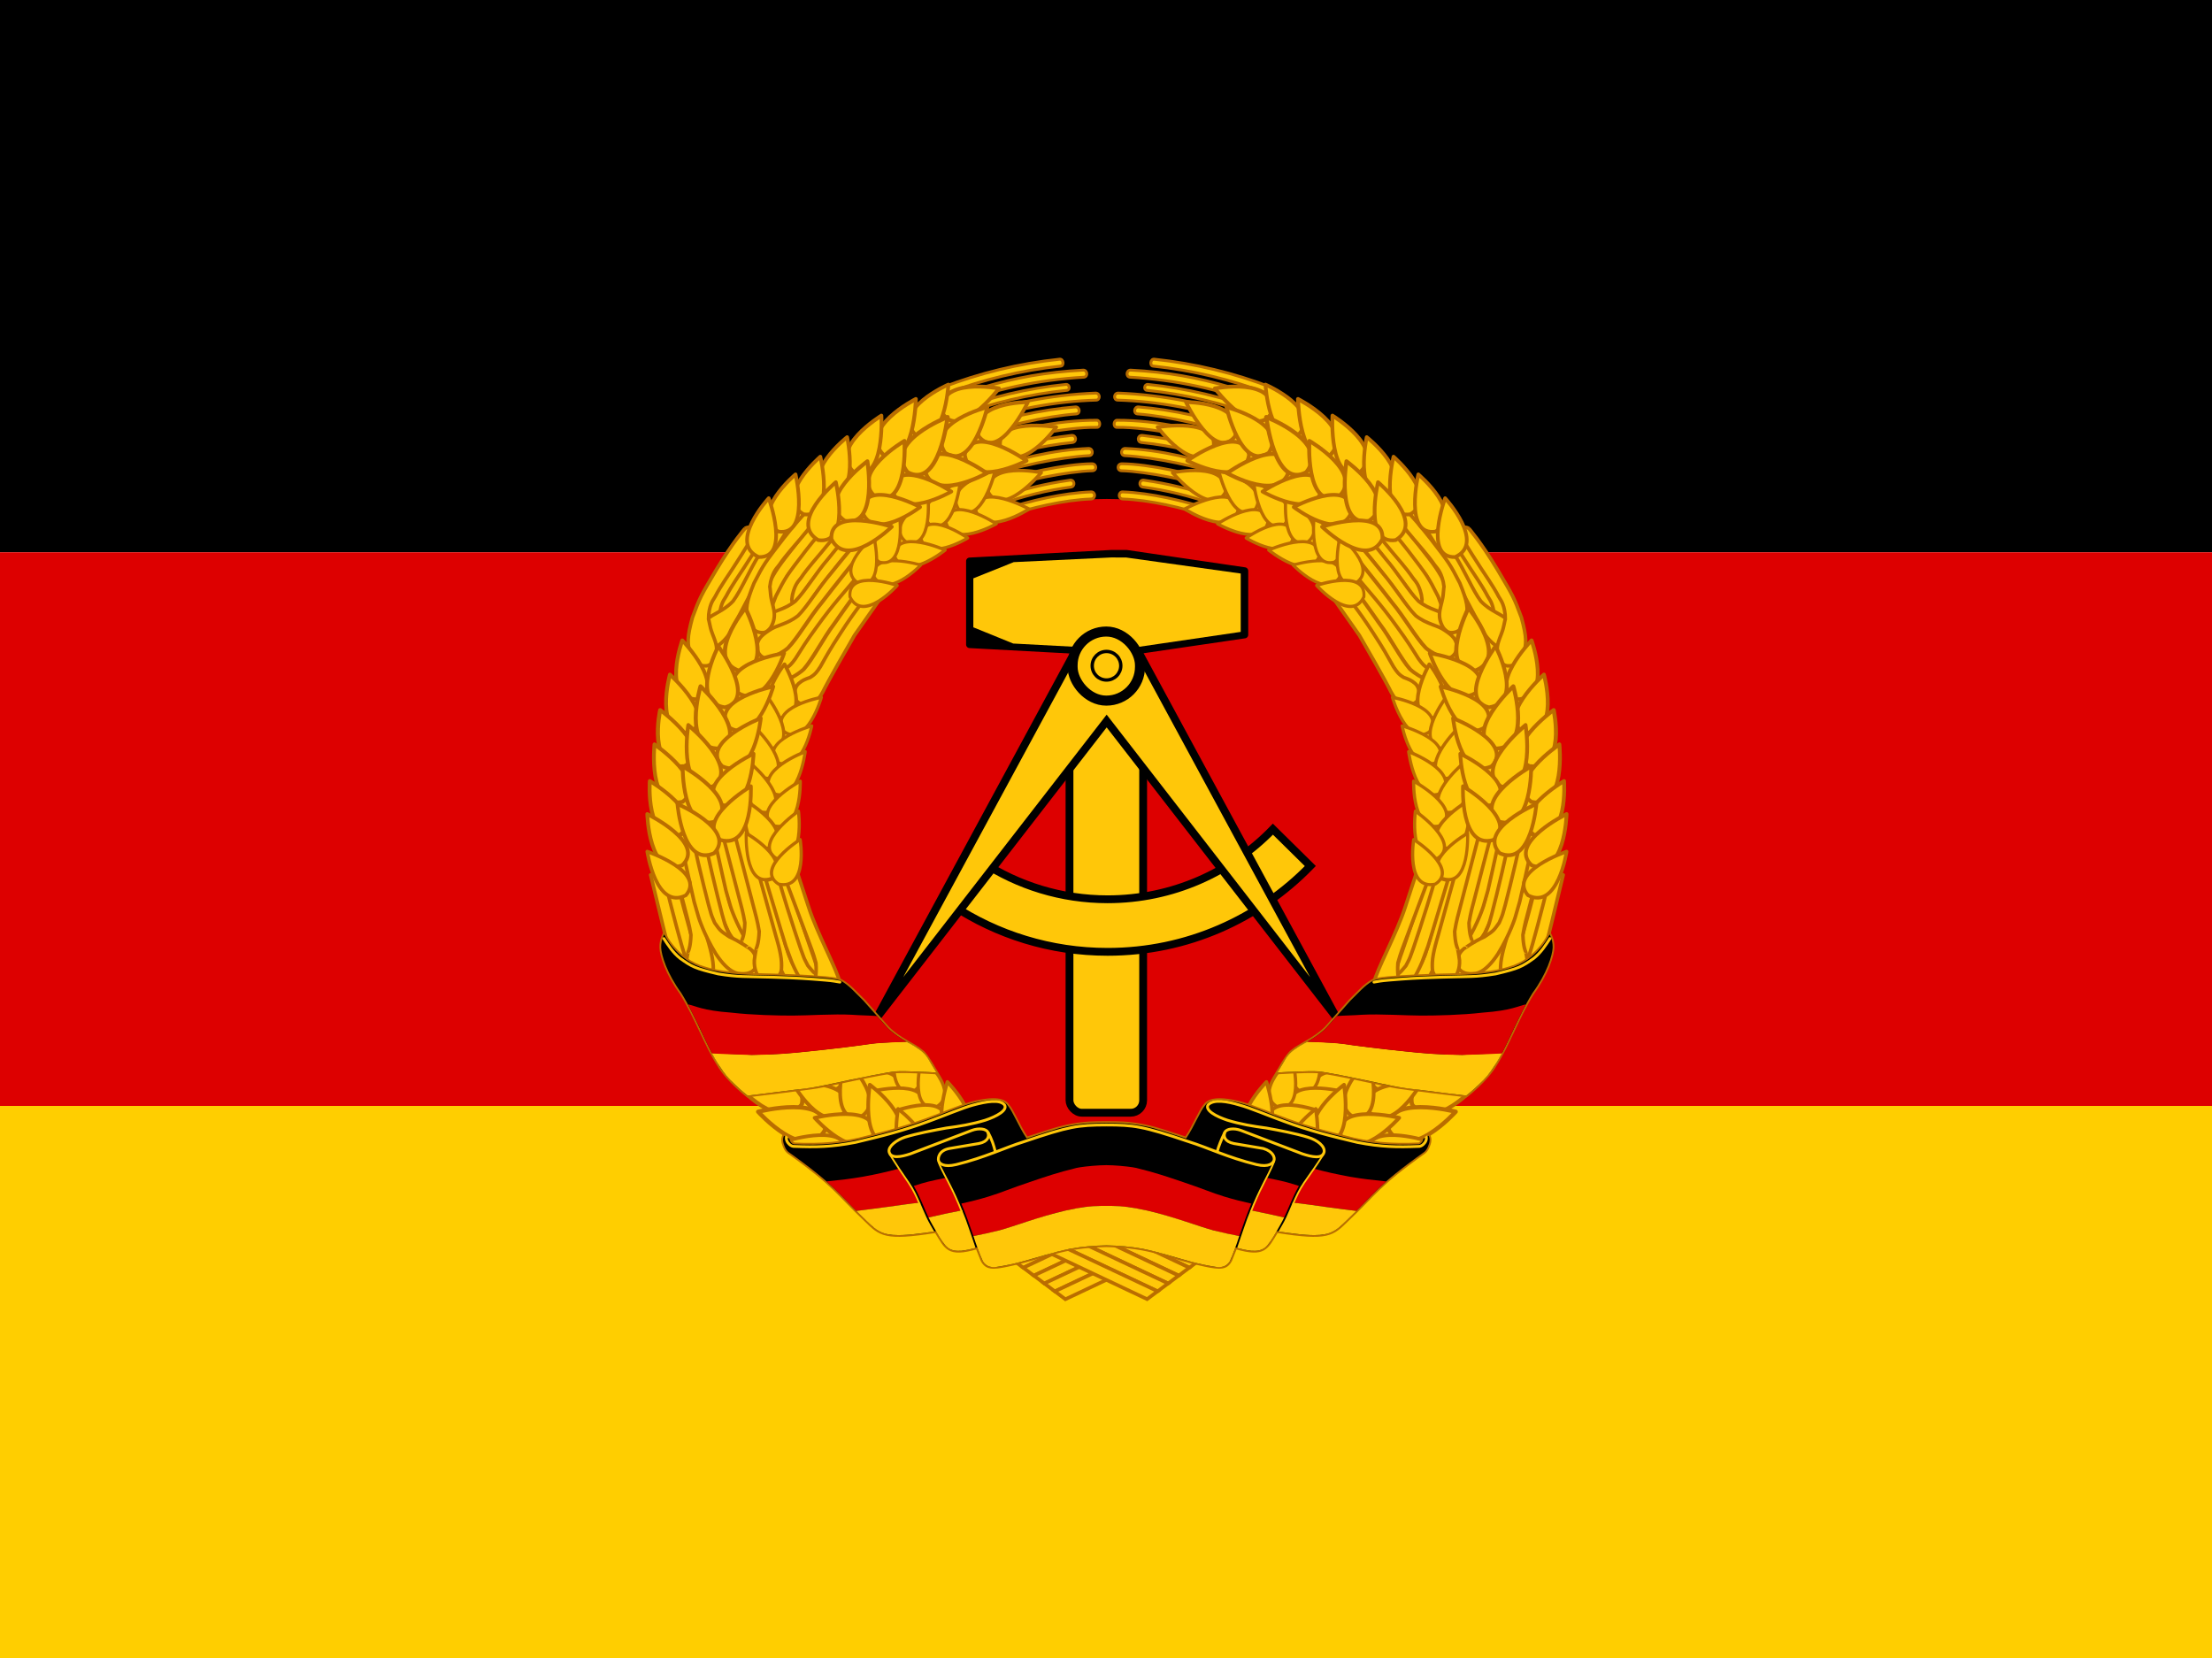 <?xml version="1.0" encoding="UTF-8" standalone="no"?>
<svg
   xmlns:dc="http://purl.org/dc/elements/1.1/"
   xmlns:cc="http://creativecommons.org/ns#"
   xmlns:rdf="http://www.w3.org/1999/02/22-rdf-syntax-ns#"
   xmlns:svg="http://www.w3.org/2000/svg"
   xmlns="http://www.w3.org/2000/svg"
   xmlns:xlink="http://www.w3.org/1999/xlink"
   xmlns:sodipodi="http://sodipodi.sourceforge.net/DTD/sodipodi-0.dtd"
   xmlns:inkscape="http://www.inkscape.org/namespaces/inkscape"
   sodipodi:docname="ddr.svg"
   inkscape:version="1.0 (1.0+r73+1)"
   sodipodi:version="0.32"
   id="svg4463"
   height="599.002"
   width="799.002"
   version="1.0">
  <defs
     id="defs4667">
    <clipPath
       id="clipPath182"
       clipPathUnits="userSpaceOnUse">
      <rect
         y="0.499"
         x="100.499"
         height="599.002"
         width="799.002"
         id="rect184"
         style="opacity:0.687;fill:#000080;stroke:#d4aa00;stroke-width:0.998" />
    </clipPath>
  </defs>
  <sodipodi:namedview
     inkscape:document-rotation="0"
     inkscape:window-maximized="1"
     showgrid="false"
     showborder="true"
     inkscape:current-layer="svg4463"
     inkscape:window-y="25"
     inkscape:window-x="0"
     inkscape:cy="300.34644"
     inkscape:cx="421.32196"
     inkscape:zoom="1.3079481"
     inkscape:guide-bbox="true"
     showguides="true"
     inkscape:showpageshadow="false"
     id="base"
     pagecolor="#ffffff"
     bordercolor="#666666"
     borderopacity="1.0"
     inkscape:pageopacity="0.0"
     inkscape:pageshadow="2"
     inkscape:window-width="1920"
     inkscape:window-height="1031" />
  <g
     transform="translate(-100.499,-0.499)"
     clip-path="url(#clipPath182)"
     id="g6781">
    <rect
       id="rect603"
       style="fill:#000000"
       y="0"
       x="0"
       height="200"
       width="1000" />
    <rect
       id="rect604"
       style="fill:#dd0000"
       y="200"
       x="0"
       height="200"
       width="1000" />
    <rect
       id="rect605"
       style="fill:#ffce00"
       y="400"
       x="0"
       height="200"
       width="1000" />
    <g
       transform="matrix(0.205,0,0,0.205,333.5,254.741)"
       id="g13783">
      <ellipse
         ry="570.515"
         rx="520.001"
         cy="228.285"
         cx="831.01"
         style="opacity:1;fill:#dd0000;fill-opacity:1;stroke:#000000;stroke-width:5;stroke-linecap:round;stroke-linejoin:miter;stroke-miterlimit:4;stroke-dasharray:none;stroke-opacity:0"
         id="path11866"
         transform="matrix(1.091,0,0,1.005,-93.109,-17.033)" />
      <g
         id="g2219"
         transform="translate(-896.575,-1479.218)">
        <use
           height="1052.362"
           width="744.094"
           transform="matrix(-1,0,0,1,3344.188,-55.4)"
           id="use3755"
           xlink:href="#path1459"
           y="0"
           x="0" />
        <use
           height="1052.362"
           width="744.094"
           transform="matrix(-1,0,0,1,3362.762,-41.478)"
           id="use3753"
           xlink:href="#path1459"
           y="0"
           x="0" />
        <use
           height="1052.362"
           width="744.094"
           transform="matrix(-1,0,0,1,3381.317,-27.626)"
           id="use3751"
           xlink:href="#path1459"
           y="0"
           x="0" />
        <use
           height="1052.362"
           width="744.094"
           transform="matrix(-1,0,0,1,3399.832,-13.725)"
           id="use3749"
           xlink:href="#path1459"
           y="0"
           x="0" />
        <use
           height="1052.362"
           width="744.094"
           transform="matrix(-1,0,0,1,3418.376,0.166)"
           id="use3747"
           xlink:href="#path1459"
           y="0"
           x="0" />
        <use
           height="1052.362"
           width="744.094"
           transform="translate(74.619,-55.507)"
           id="use2229"
           xlink:href="#path1459"
           y="0"
           x="0" />
        <use
           height="1052.362"
           width="744.094"
           transform="translate(55.839,-41.547)"
           id="use2227"
           xlink:href="#path1459"
           y="0"
           x="0" />
        <use
           height="1052.362"
           width="744.094"
           transform="translate(37.06,-27.587)"
           id="use2225"
           xlink:href="#path1459"
           y="0"
           x="0" />
        <use
           height="1052.362"
           width="744.094"
           transform="translate(18.475,-13.765)"
           id="use2222"
           xlink:href="#path1459"
           y="0"
           x="0" />
        <path
           sodipodi:nodetypes="ccccc"
           id="path1459"
           d="m 1605.675,2445.314 175.518,82.975 18.545,-13.92 -164.755,-77.689 z"
           style="opacity:1;fill:#ffc709;fill-opacity:1;fill-rule:evenodd;stroke:#ba6d00;stroke-width:6.25;stroke-linecap:butt;stroke-linejoin:miter;stroke-miterlimit:4;stroke-dasharray:none;stroke-opacity:1" />
      </g>
      <g
         id="g1991"
         transform="translate(-896.575,-1479.218)">
        <path
           id="rect2939"
           d="m 1718.029,1214.375 -249.531,13.406 v 66.594 13.812 66.594 l 249.531,13.406 h 27.031 l 208.062,-30.562 v -49.438 -13.812 -49.438 l -208.062,-30.562 z"
           style="fill:#000000;fill-opacity:1;stroke:#000000;stroke-width:12.5;stroke-linecap:butt;stroke-linejoin:round;stroke-miterlimit:5;stroke-dashoffset:0;stroke-opacity:1" />
        <rect
           rx="21.866"
           style="fill:#ffc709;fill-opacity:1;stroke:#000000;stroke-width:13.75;stroke-linecap:butt;stroke-linejoin:round;stroke-miterlimit:4;stroke-dashoffset:0;stroke-opacity:1"
           id="rect15740"
           width="129.763"
           height="734.849"
           x="1644.46"
           y="1464.953"
           ry="21.866" />
        <path
           id="path2826"
           d="m 2002.873,1700.094 c -73.748,76.148 -176.982,123.562 -291.281,123.562 -81.712,0 -157.749,-24.284 -221.437,-65.906 l -51.906,76.719 c 78.503,51.663 172.402,81.812 273.343,81.812 140.092,0 266.668,-58.007 357.218,-151.187 z"
           style="fill:#ffc709;fill-opacity:1;stroke:#000000;stroke-width:13.75;stroke-linecap:butt;stroke-linejoin:miter;stroke-miterlimit:4;stroke-dashoffset:0;stroke-opacity:1" />
        <path
           id="path1305"
           d="m 1662.748,1371.5 -357.406,660.156 404.593,-522.125 404.624,522.125 -357.374,-660.156 -47.219,66.312 z"
           style="fill:#ffc709;fill-opacity:1;fill-rule:evenodd;stroke:#000000;stroke-width:13.75;stroke-linecap:butt;stroke-linejoin:miter;stroke-miterlimit:4;stroke-opacity:1" />
        <path
           id="path2072"
           d="m 1717.596,1221.353 -171.404,8.214 -71.18,28.572 v 86.284 l 70.25,28.572 172.334,9.145 h 26.279 l 202.27,-29.668 v -44.337 -12.777 -45.732 l -202.27,-28.272 z"
           style="fill:#ffc709;fill-opacity:1;stroke:#00ca00;stroke-width:0;stroke-linecap:butt;stroke-linejoin:round;stroke-miterlimit:5;stroke-dashoffset:0;stroke-opacity:1"
           sodipodi:nodetypes="ccccccccccccc" />
        <rect
           rx="59.397"
           style="fill:#ffc709;fill-opacity:1;stroke:#000000;stroke-width:17.717;stroke-linecap:butt;stroke-linejoin:round;stroke-miterlimit:5;stroke-dashoffset:0;stroke-opacity:1"
           id="rect8156"
           width="118.793"
           height="121.744"
           x="1649.899"
           y="1351.864"
           ry="59.397" />
        <circle
           r="26.518"
           cy="1412.916"
           cx="1708.328"
           style="fill:#ffc709;fill-opacity:1;stroke:#000000;stroke-width:6.25;stroke-linecap:butt;stroke-linejoin:round;stroke-miterlimit:4;stroke-dashoffset:0;stroke-opacity:1"
           id="path13464"
           transform="matrix(0.949,0,0,0.949,88.46,71.264)" />
      </g>
      <g
         id="g10675"
         transform="translate(-896.575,-1479.218)">
        <path
           id="path2946"
           d="m 1247.353,2299.715 -224.596,-251.161 -88.148,-315.159 31.395,-291.009 143.693,-278.934 222.181,-171.466 132.826,-49.508 37.433,54.338 65.205,19.32 -37.433,31.395 -4.83,80.903 -227.011,148.523 -137.655,229.426 -13.283,258.406 68.828,224.596 263.236,251.161 z"
           style="fill:#ffc709;fill-opacity:1;fill-rule:evenodd;stroke:none;stroke-width:1px;stroke-linecap:butt;stroke-linejoin:miter;stroke-opacity:1" />
        <g
           id="g27242">
          <use
             height="1052.362"
             width="744.094"
             transform="rotate(-1.89,3472.059,2550.253)"
             id="use8212"
             xlink:href="#path3660"
             y="0"
             x="0" />
          <use
             height="1052.362"
             width="744.094"
             transform="rotate(-2.066,2237.845,4254.955)"
             id="use8978"
             xlink:href="#path8216"
             y="0"
             x="0" />
          <use
             height="1052.362"
             width="744.094"
             transform="translate(-120.225,6.374)"
             id="use8976"
             xlink:href="#path8216"
             y="0"
             x="0" />
          <use
             height="1052.362"
             width="744.094"
             transform="matrix(1,-0.02,0.02,1,-84.543,89.982)"
             id="use6694"
             xlink:href="#path3660"
             y="0"
             x="0" />
          <use
             height="1052.362"
             width="744.094"
             transform="matrix(0.886,1.766287e-4,-1.968885e-4,0.988,147.291,-0.549)"
             id="use8990"
             xlink:href="#path3660"
             y="0"
             x="0" />
          <use
             height="1052.362"
             width="744.094"
             transform="translate(56.086,-19.554)"
             id="use8994"
             xlink:href="#path3660"
             y="0"
             x="0" />
          <use
             height="1052.362"
             width="744.094"
             transform="translate(-25.226,-14.844)"
             id="use8992"
             xlink:href="#path8216"
             y="0"
             x="0" />
          <use
             height="1052.362"
             width="744.094"
             transform="rotate(-3.49,1623.299,861.923)"
             id="use8980"
             xlink:href="#path8216"
             y="0"
             x="0" />
          <use
             height="1052.362"
             width="744.094"
             transform="matrix(1,-0.03,0.03,1,80.701,100.789)"
             id="use8982"
             xlink:href="#path3660"
             y="0"
             x="0" />
          <use
             height="1052.362"
             width="744.094"
             transform="translate(23.908,16.696)"
             id="use8998"
             xlink:href="#path3660"
             y="0"
             x="0" />
          <path
             sodipodi:nodetypes="ccccccccccccc"
             id="path3660"
             d="m 991.042,1855.707 c 0,0 8.816,28.994 30.208,63.998 23.738,36.412 41.25,34.846 41.25,34.846 0,0 26.614,4.846 30.368,-15.942 1.408,-20.789 -12.669,-28.277 -12.669,-28.746 0,0.469 -15.356,-11.274 -35.194,-20.158 -17.023,-11.23 -15.931,-11.005 -25.785,-24.613 -6.1,-15.485 -4.219,-4.702 -19.219,-65.23 -15,-60.528 -21.254,-94.227 -21.723,-94.227 l -21.49,4.219 19.463,88.136 6.815,30.032 z"
             style="fill:#ffc709;fill-opacity:1;fill-rule:evenodd;stroke:#ba6d00;stroke-width:6.25;stroke-linecap:butt;stroke-linejoin:round;stroke-miterlimit:4;stroke-opacity:1" />
          <path
             sodipodi:nodetypes="cccccccccccc"
             id="path8216"
             d="m 1049.228,1688.656 40.824,156.987 c 0,0 4.887,17.056 7.605,34.465 -0.567,20.693 -4.535,28.816 -4.535,28.816 -0.469,0 -2.601,10.942 -4.009,22.192 -0.939,15.473 5.575,26.246 5.575,25.777 0,0.469 4.996,8.281 20.158,9.688 17.508,-0.469 20.154,-12.969 20.154,-12.969 0,0 2.703,-1.25 1.977,-18.75 -0.727,-17.5 -9.477,-45 -9.477,-45 l -58.75,-211.999 z"
             style="fill:#ffc709;fill-opacity:1;fill-rule:evenodd;stroke:#ba6d00;stroke-width:6.25;stroke-linecap:butt;stroke-linejoin:round;stroke-miterlimit:4;stroke-opacity:1" />
          <use
             height="1052.362"
             width="744.094"
             transform="rotate(-4.254,2118.741,-308.624)"
             id="use8988"
             xlink:href="#path3660"
             y="0"
             x="0" />
          <path
             sodipodi:nodetypes="cccccccccccc"
             id="use8984"
             d="m 1130.624,1752.822 56.093,149.925 c 0,0 6.544,16.225 10.965,33.105 1.479,20.6 -1.665,29.215 -1.665,29.215 -0.467,0.066 -1.507,11.218 -1.796,22.572 0.594,15.476 8.134,25.242 8.088,24.776 0.046,0.465 5.785,7.508 21.001,6.768 17.363,-2.932 18.76,-15.7 18.76,-15.7 0,0 2.565,-16.636 -2.232,-32.949 -3.858,-20.536 -40.613,-87.867 -55.159,-133.384 l -32.425,-99.188 z"
             style="fill:#ffc709;fill-opacity:1;fill-rule:evenodd;stroke:#ba6d00;stroke-width:6.25;stroke-linecap:butt;stroke-linejoin:round;stroke-miterlimit:4;stroke-opacity:1" />
        </g>
        <g
           id="g27290">
          <use
             x="0"
             y="0"
             xlink:href="#path1399"
             id="use5966"
             transform="translate(35.036,6.846)"
             width="744.094"
             height="1052.362" />
          <use
             x="0"
             y="0"
             xlink:href="#path1399"
             id="use5964"
             transform="translate(19.367,-0.654)"
             width="744.094"
             height="1052.362" />
          <use
             x="0"
             y="0"
             xlink:href="#path1399"
             id="use5968"
             transform="rotate(7.458,1442.696,2300.196)"
             width="744.094"
             height="1052.362" />
          <use
             x="0"
             y="0"
             xlink:href="#path5202"
             id="use5962"
             transform="rotate(-8.402,933.961,2090.926)"
             width="744.094"
             height="1052.362" />
          <path
             style="fill:#ffc709;fill-opacity:1;fill-rule:evenodd;stroke:#ba6d00;stroke-width:6.25;stroke-linecap:butt;stroke-linejoin:miter;stroke-miterlimit:4;stroke-opacity:1"
             d="m 1072.69,1170.142 c 0,0 -21.079,23.844 -50.19,72.22 -28.173,47.437 -29.369,49.377 -42.5,85 -9.377,34.684 -9.465,46.408 -2.965,65.781 8.376,15.619 16.577,18.907 24.215,19.219 7.643,0.312 11.566,-1.782 17.184,-10.414 11.25,-25.525 -2.931,-38.336 -7.184,-59.586 -4.254,-21.25 -2.492,-4.917 -2.5,-20.654 2.338,-20.899 8.904,-26.372 11.719,-32.003 4.223,-7.977 7.197,-13.982 30.781,-49.176 24.523,-37.539 36.25,-58.167 36.25,-58.167 0,0 2.586,-8.389 -3.079,-12.5 -5.433,-3.943 -11.731,0.28 -11.731,0.28 z"
             id="path1399"
             sodipodi:nodetypes="cccczcccccczc" />
          <use
             x="0"
             y="0"
             xlink:href="#path5202"
             id="use5972"
             transform="translate(-22.622,-33.453)"
             width="744.094"
             height="1052.362" />
          <use
             x="0"
             y="0"
             xlink:href="#path1399"
             id="use2920"
             transform="rotate(6.718,1377.739,2562.182)"
             width="744.094"
             height="1052.362" />
          <use
             x="0"
             y="0"
             xlink:href="#path5202"
             id="use5970"
             transform="translate(-5.051,-25.441)"
             width="744.094"
             height="1052.362" />
          <use
             x="0"
             y="0"
             xlink:href="#path1399"
             id="use2918"
             transform="rotate(6.949,1534.894,2190.836)"
             width="744.094"
             height="1052.362" />
          <path
             style="fill:#ffc709;fill-opacity:1;fill-rule:evenodd;stroke:#ba6d00;stroke-width:6.25;stroke-linecap:butt;stroke-linejoin:miter;stroke-miterlimit:4;stroke-opacity:1"
             d="m 1286.664,1173.427 c 0,0 -46.059,55.185 -62.915,76.435 -20.141,23.127 -40.427,57.023 -57.5,74.061 -19.888,15.631 -37.496,16.092 -51.25,25.939 -15.631,10.316 -19.061,15.934 -21.25,26.25 -1.719,14.069 10.527,26.25 25,23.75 14.004,0.316 32.5,-19.499 32.5,-19.499 0,0 25.15,-34.354 42.5,-58.001 38.466,-56.494 110.746,-137.5 110.746,-137.5 z"
             id="path5202"
             sodipodi:nodetypes="cccccccccc" />
          <use
             x="0"
             y="0"
             xlink:href="#path5202"
             id="use5976"
             transform="matrix(1.106,-0.044,0.053,1.048,-211.825,44.918)"
             width="744.094"
             height="1052.362" />
          <use
             x="0"
             y="0"
             xlink:href="#path2922"
             id="use4442"
             transform="rotate(2.963,1455.412,554.904)"
             width="744.094"
             height="1052.362" />
          <use
             x="0"
             y="0"
             xlink:href="#path5202"
             id="use5980"
             transform="matrix(1.125,-0.125,0.143,0.992,-325.248,250.87)"
             width="744.094"
             height="1052.362" />
          <path
             style="opacity:1;fill:#ffc709;fill-opacity:1;fill-rule:evenodd;stroke:#ba6d00;stroke-width:6.25;stroke-linecap:butt;stroke-linejoin:miter;stroke-miterlimit:4;stroke-opacity:1"
             d="m 1324.204,1275.253 c 0,0 -6.229,8.363 -58.655,83.359 -47.265,81.566 -54.299,96.83 -54.299,96.83 0,0 -7.486,15.67 -15.618,20.67 -8.132,5 -22.424,5.239 -26.882,2.188 -4.251,-2.909 -6.561,-3.277 -8.75,-18.439 1.096,-9.062 3.527,-12.779 7.088,-16.34 7.298,-6.149 11.134,-7.314 20.309,-10.76 8.973,-5.259 12.281,-10.049 18.115,-18.916 11.406,-20.209 16.454,-30.062 35.838,-59.656 25.087,-39.079 45.157,-63.142 68.334,-93.953 z"
             id="path2922"
             sodipodi:nodetypes="cccczccccccc" />
        </g>
        <g
           id="g27306">
          <path
             id="path2939"
             d="m 1627.156,871.969 c -72.039,7.589 -141.315,24.504 -206.531,49.656 l 5.562,11.156 c 65.151,-24.995 133.588,-41.325 202.969,-48.688 6.042,-0.687 4.704,-12.779 -2,-12.125 z"
             style="opacity:1;fill:#ffc709;fill-opacity:1;stroke:#ba6d00;stroke-width:5.138;stroke-linecap:round;stroke-linejoin:round;stroke-miterlimit:4;stroke-dashoffset:0;stroke-opacity:1"
             sodipodi:nodetypes="ccccc" />
          <path
             id="path4497"
             d="m 1668.812,891.219 c -66.162,3.428 -119.491,13.526 -174.594,29.625 -21.416,6.145 -42.544,13.261 -63.344,21.25 l 5.656,11.312 c 74.64,-28.389 153.643,-45.218 233.375,-49.75 7.35,-0.792 6.315,-12.317 -1.094,-12.438 z"
             style="opacity:1;fill:#ffc709;fill-opacity:1;stroke:#ba6d00;stroke-width:5;stroke-linecap:round;stroke-linejoin:round;stroke-miterlimit:4;stroke-dashoffset:0;stroke-opacity:1"
             sodipodi:nodetypes="cccccc" />
          <path
             id="path4523"
             d="m 1638.188,916.406 c -67.277,6.84 -133.733,22.317 -197,46.25 l 4.75,9.5 c 62.308,-23.443 127.749,-38.577 193.969,-45.375 6.136,-0.44 4.892,-10.942 -1.719,-10.375 z"
             style="opacity:1;fill:#ffc709;fill-opacity:1;stroke:#ba6d00;stroke-width:5;stroke-linecap:round;stroke-linejoin:round;stroke-miterlimit:4;stroke-dashoffset:0;stroke-opacity:1"
             sodipodi:nodetypes="ccccc" />
          <path
             id="path4553"
             d="m 1449.688,979.656 5.625,11.219 c 88.962,-32.381 168.245,-44.792 236.406,-46.812 7.067,-0.435 7.09,-11.94 -0.938,-12.375 -77.424,2.686 -166.493,19.968 -241.094,47.969 z"
             style="opacity:1;fill:#ffc709;fill-opacity:1;stroke:#ba6d00;stroke-width:5;stroke-linecap:round;stroke-linejoin:round;stroke-miterlimit:4;stroke-dashoffset:0;stroke-opacity:1"
             sodipodi:nodetypes="ccccc" />
          <path
             id="path4576"
             d="M 1654.688,956.062 C 1595.424,960.964 1528.736,974.903 1460,1000.25 l 5.75,11.469 c 59.114,-21.889 138.312,-39.447 191.094,-43.344 7.331,-1.085 5.606,-12.904 -2.156,-12.312 z"
             style="opacity:1;fill:#ffc709;fill-opacity:1;stroke:#ba6d00;stroke-width:5;stroke-linecap:round;stroke-linejoin:round;stroke-miterlimit:4;stroke-dashoffset:0;stroke-opacity:1"
             sodipodi:nodetypes="ccccc" />
          <path
             id="path4611"
             d="m 1471.375,1022.906 5.594,11.188 c 60.176,-22.089 158.977,-42.998 216.344,-42.031 6.196,-0.487 5.683,-12.044 -0.531,-12.531 -71.941,-0.037 -147.154,16.439 -221.406,43.375 z"
             style="opacity:1;fill:#ffc709;fill-opacity:1;stroke:#ba6d00;stroke-width:5;stroke-linecap:round;stroke-linejoin:round;stroke-miterlimit:4;stroke-dashoffset:0;stroke-opacity:1"
             sodipodi:nodetypes="ccccc" />
          <path
             id="path4640"
             d="m 1648.125,1006.219 c -56.398,6.454 -112.14,19.568 -165.531,39.094 l 5.594,11.156 c 50.277,-18.164 105.781,-32.172 161.375,-37.719 8.242,-1.158 7.092,-13.05 -1.438,-12.531 z"
             style="opacity:1;fill:#ffc709;fill-opacity:1;stroke:#ba6d00;stroke-width:5;stroke-linecap:round;stroke-linejoin:round;stroke-miterlimit:4;stroke-dashoffset:0;stroke-opacity:1"
             sodipodi:nodetypes="ccccc" />
          <path
             id="path4671"
             d="m 1493.75,1067.594 5.625,11.187 c 49.246,-17.663 127.052,-34.129 180,-36.875 7.696,-0.875 6.671,-12.483 -1.062,-12.687 -61.984,2.355 -129.527,19.075 -184.562,38.375 z"
             style="opacity:1;fill:#ffc709;fill-opacity:1;stroke:#ba6d00;stroke-width:5;stroke-linecap:round;stroke-linejoin:round;stroke-miterlimit:4;stroke-dashoffset:0;stroke-opacity:1"
             sodipodi:nodetypes="ccccc" />
          <path
             id="path4700"
             d="m 1683.906,1056.219 c -45.906,0.347 -126.339,17.259 -177.969,35.656 l 5.625,11.219 c 49.352,-17.463 130.653,-33.535 172.938,-34.531 8.523,-0.09 8.325,-12.254 -0.594,-12.344 z"
             style="opacity:1;fill:#ffc709;fill-opacity:1;stroke:#ba6d00;stroke-width:5;stroke-linecap:round;stroke-linejoin:round;stroke-miterlimit:4;stroke-dashoffset:0;stroke-opacity:1"
             sodipodi:nodetypes="ccccc" />
          <path
             id="path4730"
             d="m 1644.75,1085.25 c -43.047,6.133 -85.594,16.451 -126.656,30.906 l 5.594,11.156 c 39.216,-14.211 82.914,-24.7 123.656,-30.031 7.856,-1.662 5.986,-13.723 -2.594,-12.031 z"
             style="opacity:1;fill:#ffc709;fill-opacity:1;stroke:#ba6d00;stroke-width:5;stroke-linecap:round;stroke-linejoin:round;stroke-miterlimit:4;stroke-dashoffset:0;stroke-opacity:1"
             sodipodi:nodetypes="ccccc" />
          <path
             id="path4762"
             d="m 1682.312,1105.812 c -47.42,1.698 -109.339,15.642 -153.781,31.188 l 5.625,11.219 c 41.43,-14.296 100.578,-28.175 148.344,-29.906 8.659,-0.477 7.925,-13.029 -0.188,-12.5 z"
             style="opacity:1;fill:#ffc709;fill-opacity:1;stroke:#ba6d00;stroke-width:5;stroke-linecap:round;stroke-linejoin:round;stroke-miterlimit:4;stroke-dashoffset:0;stroke-opacity:1"
             sodipodi:nodetypes="ccccc" />
          <use
             x="0"
             y="0"
             xlink:href="#path1334"
             id="use4450"
             transform="matrix(-0.343,0.887,-0.905,-0.334,3477.79,854.275)"
             width="744.094"
             height="1052.362" />
          <use
             height="1052.362"
             width="744.094"
             transform="matrix(-0.615,-0.669,-0.684,0.602,3316.868,691.159)"
             id="use2130"
             xlink:href="#path1334"
             y="0"
             x="0" />
          <use
             x="0"
             y="0"
             xlink:href="#path1334"
             id="use4466"
             transform="matrix(0.083,0.914,-0.907,0.084,3016.55,99.302)"
             width="744.094"
             height="1052.362" />
          <use
             height="1052.362"
             width="744.094"
             transform="matrix(-0.533,-0.689,-0.688,0.541,3192.195,841.391)"
             id="use2128"
             xlink:href="#path1334"
             y="0"
             x="0" />
          <use
             x="0"
             y="0"
             xlink:href="#path1334"
             id="use4458"
             transform="matrix(0.19,0.877,-0.878,0.19,2808.218,-31.802)"
             width="744.094"
             height="1052.362" />
          <use
             height="1052.362"
             width="744.094"
             transform="matrix(-0.491,-0.685,-0.654,0.547,3044.978,852.348)"
             id="use2126"
             xlink:href="#path1334"
             y="0"
             x="0" />
          <use
             x="0"
             y="0"
             xlink:href="#path1334"
             id="use4460"
             transform="matrix(0.366,0.78,-0.814,0.351,2481.48,-198.43)"
             width="744.094"
             height="1052.362" />
          <use
             x="0"
             y="0"
             xlink:href="#path1334"
             id="use4452"
             transform="matrix(-0.637,-0.598,-0.6,0.653,3042.67,610.864)"
             width="744.094"
             height="1052.362" />
          <use
             x="0"
             y="0"
             xlink:href="#path1334"
             id="use4454"
             transform="matrix(-0.67,-0.481,-0.485,0.675,2829.417,493.665)"
             width="744.094"
             height="1052.362" />
          <use
             x="0"
             y="0"
             xlink:href="#path1334"
             id="use4462"
             transform="matrix(0.371,0.758,-0.797,0.353,2397.734,-146.032)"
             width="744.094"
             height="1052.362" />
          <use
             x="0"
             y="0"
             xlink:href="#path1334"
             id="use4464"
             transform="matrix(0.463,0.718,-0.743,0.447,2175.161,-239.825)"
             width="744.094"
             height="1052.362" />
          <use
             x="0"
             y="0"
             xlink:href="#path1334"
             id="use4456"
             transform="matrix(-0.676,-0.537,-0.485,0.733,2793.343,479.053)"
             width="744.094"
             height="1052.362" />
          <use
             x="0"
             y="0"
             xlink:href="#path1334"
             id="use4468"
             transform="matrix(-0.346,1.022,-0.995,-0.353,3562.619,617.299)"
             width="744.094"
             height="1052.362" />
          <use
             x="0"
             y="0"
             xlink:href="#path1334"
             id="use4470"
             transform="matrix(0.276,0.987,-1.002,0.271,2925.568,-443.521)"
             width="744.094"
             height="1052.362" />
          <use
             x="0"
             y="0"
             xlink:href="#path1334"
             id="use4472"
             transform="matrix(0.329,1.06,-1.033,0.339,2874.447,-601.977)"
             width="744.094"
             height="1052.362" />
          <use
             x="0"
             y="0"
             xlink:href="#path1334"
             id="use4474"
             transform="matrix(0.394,1.005,-0.975,0.407,2654.295,-641.523)"
             width="744.094"
             height="1052.362" />
          <use
             x="0"
             y="0"
             xlink:href="#path1334"
             id="use4476"
             transform="matrix(0.529,0.875,-0.893,0.511,2329.721,-667.553)"
             width="744.094"
             height="1052.362" />
          <use
             x="0"
             y="0"
             xlink:href="#path1334"
             id="use4478"
             transform="matrix(0.553,0.869,-0.872,0.55,2224.343,-695.508)"
             width="744.094"
             height="1052.362" />
          <use
             x="0"
             y="0"
             xlink:href="#path1334"
             id="use4480"
             transform="matrix(0.546,0.87,-0.876,0.539,2193.914,-646.094)"
             width="744.094"
             height="1052.362" />
          <use
             x="0"
             y="0"
             xlink:href="#path1334"
             id="use4482"
             transform="matrix(0.643,0.795,-0.795,0.644,1918.417,-719.244)"
             width="744.094"
             height="1052.362" />
          <use
             height="1052.362"
             width="744.094"
             transform="matrix(-0.902,-0.482,-0.476,0.914,3261.291,-164.293)"
             id="use2142"
             xlink:href="#path1334"
             y="0"
             x="0" />
          <use
             height="1052.362"
             width="744.094"
             transform="matrix(-0.151,1.076,-0.989,-0.165,3427.625,265.658)"
             id="use2124"
             xlink:href="#path1334"
             y="0"
             x="0" />
          <use
             height="1052.362"
             width="744.094"
             transform="matrix(-0.625,-0.863,-0.861,0.626,3629.281,738.961)"
             id="use2140"
             xlink:href="#path1334"
             y="0"
             x="0" />
          <use
             height="1052.362"
             width="744.094"
             transform="matrix(0.113,1.054,-1.068,0.112,3255.83,-187.438)"
             id="use2122"
             xlink:href="#path1334"
             y="0"
             x="0" />
          <use
             height="1052.362"
             width="744.094"
             transform="matrix(-0.643,-0.895,-0.86,0.669,3573.671,714.918)"
             id="use2138"
             xlink:href="#path1334"
             y="0"
             x="0" />
          <use
             height="1052.362"
             width="744.094"
             transform="matrix(-0.631,-0.811,-0.803,0.638,3401.265,725.676)"
             id="use2136"
             xlink:href="#path1334"
             y="0"
             x="0" />
          <use
             height="1052.362"
             width="744.094"
             transform="matrix(0.243,1.15,-1.131,0.247,3178.236,-491.238)"
             id="use2120"
             xlink:href="#path1334"
             y="0"
             x="0" />
          <use
             height="1052.362"
             width="744.094"
             transform="matrix(0.42,0.998,-1.023,0.41,2755.035,-595.91)"
             id="use2114"
             xlink:href="#path1334"
             y="0"
             x="0" />
          <use
             height="1052.362"
             width="744.094"
             transform="matrix(-0.701,-0.75,-0.713,0.736,3252.822,527.553)"
             id="use2134"
             xlink:href="#path1334"
             y="0"
             x="0" />
          <use
             height="1052.362"
             width="744.094"
             transform="matrix(0.518,0.963,-0.977,0.51,2521.404,-702.495)"
             id="use2116"
             xlink:href="#path1334"
             y="0"
             x="0" />
          <use
             height="1052.362"
             width="744.094"
             transform="matrix(0.555,0.88,-0.893,0.547,2286.381,-655.249)"
             id="use2118"
             xlink:href="#path1334"
             y="0"
             x="0" />
          <use
             height="1052.362"
             width="744.094"
             transform="matrix(-0.843,-0.63,-0.636,0.836,3196.744,280.274)"
             id="use2132"
             xlink:href="#path1334"
             y="0"
             x="0" />
        </g>
        <g
           id="g27219">
          <use
             x="0"
             y="0"
             xlink:href="#path1334"
             id="use1374"
             transform="matrix(1.026,-0.528,0.573,0.907,-861.659,1048.425)"
             width="744.094"
             height="1052.362" />
          <use
             x="0"
             y="0"
             xlink:href="#path1334"
             id="use1372"
             transform="matrix(0.997,-0.643,0.649,0.987,-930.816,1060.041)"
             width="744.094"
             height="1052.362" />
          <use
             x="0"
             y="0"
             xlink:href="#path1334"
             id="use1370"
             transform="matrix(0.815,-0.58,0.58,0.815,-592.241,1352.839)"
             width="744.094"
             height="1052.362" />
          <use
             height="1052.362"
             width="744.094"
             transform="matrix(-0.638,0.77,0.77,0.638,447.743,256.136)"
             id="use2900"
             xlink:href="#path1334"
             y="0"
             x="0" />
          <use
             style="opacity:1"
             x="0"
             y="0"
             xlink:href="#path1334"
             id="use1376"
             transform="matrix(0.97,-0.373,0.369,0.981,-359.44,775.603)"
             width="744.094"
             height="1052.362" />
          <use
             x="0"
             y="0"
             xlink:href="#path1334"
             id="use1396"
             transform="matrix(0.872,-0.489,0.489,0.872,-387.22,1051.731)"
             width="744.094"
             height="1052.362" />
          <use
             x="0"
             y="0"
             xlink:href="#path1334"
             id="use1384"
             transform="matrix(-0.582,0.852,0.843,0.588,306.333,315.273)"
             width="744.094"
             height="1052.362" />
          <use
             x="0"
             y="0"
             xlink:href="#path1334"
             id="use1378"
             transform="matrix(0.884,-0.56,0.565,0.875,-583.406,1190.914)"
             width="744.094"
             height="1052.362" />
          <use
             x="0"
             y="0"
             xlink:href="#path1334"
             id="use1392"
             transform="matrix(-0.464,0.835,0.805,0.521,355.423,408.478)"
             width="744.094"
             height="1052.362" />
          <use
             x="0"
             y="0"
             xlink:href="#path1334"
             id="use1394"
             transform="matrix(0.801,-0.522,0.523,0.8,-338.183,1241.306)"
             width="744.094"
             height="1052.362" />
          <use
             x="0"
             y="0"
             xlink:href="#path1334"
             id="use1388"
             transform="matrix(-0.508,0.751,0.761,0.494,518.206,565.621)"
             width="744.094"
             height="1052.362" />
          <use
             x="0"
             y="0"
             xlink:href="#path1334"
             id="use1390"
             transform="matrix(0.756,-0.655,0.655,0.756,-495.344,1475.821)"
             width="744.094"
             height="1052.362" />
          <use
             x="0"
             y="0"
             xlink:href="#path1334"
             id="use1382"
             transform="matrix(-0.486,0.917,0.919,0.485,131.567,481.125)"
             width="744.094"
             height="1052.362" />
          <use
             x="0"
             y="0"
             xlink:href="#path1334"
             id="use1380"
             transform="matrix(-0.479,0.878,0.878,0.479,246.401,569.174)"
             width="744.094"
             height="1052.362" />
          <use
             x="0"
             y="0"
             xlink:href="#path1334"
             id="use1386"
             transform="matrix(-0.6,0.8,0.8,0.6,577.924,381.368)"
             width="744.094"
             height="1052.362" />
        </g>
        <g
           id="g27258">
          <use
             height="1052.362"
             width="744.094"
             transform="matrix(0.936,0.489,-0.497,0.916,983.921,-666.368)"
             id="use1342"
             xlink:href="#path1334"
             y="0"
             x="0" />
          <use
             height="1052.362"
             width="744.094"
             transform="matrix(0.98,0.422,-0.428,0.957,802.465,-617.112)"
             id="use1340"
             xlink:href="#path1334"
             y="0"
             x="0" />
          <use
             height="1052.362"
             width="744.094"
             transform="matrix(1.065,0.358,-0.386,0.966,635.747,-512.668)"
             id="use1338"
             xlink:href="#path1334"
             y="0"
             x="0" />
          <use
             x="0"
             y="0"
             xlink:href="#path1334"
             id="use5890"
             transform="matrix(1.034,0.279,-0.273,1.068,457.004,-558.32)"
             width="744.094"
             height="1052.362" />
          <use
             x="0"
             y="0"
             xlink:href="#path1334"
             id="use5888"
             transform="matrix(1.049,0.23,-0.236,1.025,370.937,-374.891)"
             width="744.094"
             height="1052.362" />
          <use
             height="1052.362"
             width="744.094"
             transform="matrix(0.804,0.782,-0.836,0.751,1803.706,-700.167)"
             id="use2123"
             xlink:href="#path1334"
             y="0"
             x="0" />
          <use
             height="1052.362"
             width="744.094"
             transform="matrix(-1.042,-0.175,-0.177,1.033,2387.776,-249.431)"
             id="use2121"
             xlink:href="#path1334"
             y="0"
             x="0" />
          <use
             height="1052.362"
             width="744.094"
             transform="matrix(0.88,0.611,-0.627,0.857,1323.951,-663.133)"
             id="use2119"
             xlink:href="#path1334"
             y="0"
             x="0" />
          <use
             x="0"
             y="0"
             xlink:href="#path1334"
             id="use3630"
             transform="matrix(0.72,0.61,-0.708,0.692,1725.51,-343.746)"
             width="744.094"
             height="1052.362" />
          <use
             x="0"
             y="0"
             xlink:href="#path1334"
             id="use3628"
             transform="matrix(-0.839,-0.141,-0.129,0.896,2187.226,36.142)"
             width="744.094"
             height="1052.362" />
          <use
             x="0"
             y="0"
             xlink:href="#path1334"
             id="use3626"
             transform="matrix(0.742,0.471,-0.501,0.793,1313.941,-339.037)"
             width="744.094"
             height="1052.362" />
          <use
             height="1052.362"
             width="744.094"
             transform="matrix(-1.023,-0.129,-0.128,1.034,2266.341,-233.742)"
             id="use2117"
             xlink:href="#path1334"
             y="0"
             x="0" />
          <use
             height="1052.362"
             width="744.094"
             transform="matrix(1.028,0.468,-0.476,1.01,896.681,-729.98)"
             id="use2115"
             xlink:href="#path1334"
             y="0"
             x="0" />
          <use
             x="0"
             y="0"
             xlink:href="#path1334"
             id="use3624"
             transform="matrix(-0.87,-0.036,-0.036,0.853,2036.286,66.667)"
             width="744.094"
             height="1052.362" />
          <use
             x="0"
             y="0"
             xlink:href="#path1334"
             id="use3622"
             transform="matrix(0.792,0.389,-0.447,0.757,1159.631,-141.373)"
             width="744.094"
             height="1052.362" />
          <use
             height="1052.362"
             width="744.094"
             transform="matrix(-1.059,0.051,0.052,1.053,1963.583,-373.046)"
             id="use2113"
             xlink:href="#path1334"
             y="0"
             x="0" />
          <use
             height="1052.362"
             width="744.094"
             transform="matrix(1.012,0.363,-0.338,1.087,649.492,-700.972)"
             id="use2111"
             xlink:href="#path1334"
             y="0"
             x="0" />
          <use
             x="0"
             y="0"
             xlink:href="#path1334"
             id="use3620"
             transform="matrix(-0.873,0.014,0.011,0.927,1945.742,-61.609)"
             width="744.094"
             height="1052.362" />
          <use
             x="0"
             y="0"
             xlink:href="#path1334"
             id="use3618"
             transform="matrix(0.821,0.328,-0.366,0.806,982.138,-111.394)"
             width="744.094"
             height="1052.362" />
          <use
             height="1052.362"
             width="744.094"
             transform="matrix(-1.038,0.123,0.123,1.041,1808.458,-354.409)"
             id="use2109"
             xlink:href="#path1334"
             y="0"
             x="0" />
          <use
             height="1052.362"
             width="744.094"
             transform="matrix(1.053,0.183,-0.175,1.098,319.075,-485.403)"
             id="use2107"
             xlink:href="#path1334"
             y="0"
             x="0" />
          <use
             x="0"
             y="0"
             xlink:href="#path1334"
             id="use5126"
             transform="matrix(1.048,0.13,-0.129,1.058,181.218,-283.991)"
             width="744.094"
             height="1052.362" />
          <use
             x="0"
             y="0"
             xlink:href="#path1334"
             id="use3616"
             transform="matrix(-0.89,0.163,0.16,0.871,1693.077,-46.419)"
             width="744.094"
             height="1052.362" />
          <use
             x="0"
             y="0"
             xlink:href="#path1334"
             id="use3614"
             transform="matrix(0.942,0.196,-0.25,0.906,659.685,-102.943)"
             width="744.094"
             height="1052.362" />
          <use
             height="1052.362"
             width="744.094"
             transform="matrix(-1.017,0.21,0.202,1.042,1647.379,-377.175)"
             id="use2105"
             xlink:href="#path1334"
             y="0"
             x="0" />
          <use
             height="1052.362"
             width="744.094"
             transform="matrix(1.029,0.072,-0.07,1.063,148.846,-258.281)"
             id="use1344"
             xlink:href="#path1334"
             y="0"
             x="0" />
          <use
             x="0"
             y="0"
             xlink:href="#path1334"
             id="use3612"
             transform="matrix(-0.865,0.245,0.253,0.862,1505.641,-51.742)"
             width="744.094"
             height="1052.362" />
          <use
             x="0"
             y="0"
             xlink:href="#path1334"
             id="use3610"
             transform="matrix(0.84,0.135,-0.167,0.915,608.985,-5.917)"
             width="744.094"
             height="1052.362" />
          <use
             x="0"
             y="0"
             xlink:href="#path1334"
             id="use3608"
             transform="matrix(-0.868,0.211,0.273,0.834,1476.512,77.494)"
             width="744.094"
             height="1052.362" />
          <path
             style="opacity:1;fill:#ffc709;fill-opacity:1;fill-rule:evenodd;stroke:#ba6d00;stroke-width:6.289;stroke-linecap:butt;stroke-linejoin:round;stroke-miterlimit:4;stroke-opacity:1"
             d="m 900.428,1739.538 c 0,0 15.461,103.827 68.067,77.083 35.912,-41.935 -68.067,-77.083 -68.067,-77.083 z"
             id="path1334"
             sodipodi:nodetypes="ccc" />
        </g>
        <g
           id="g10284">
          <path
             style="fill:#000000;fill-opacity:1;fill-rule:evenodd;stroke:#ba6d00;stroke-width:3.125;stroke-linecap:butt;stroke-linejoin:miter;stroke-opacity:1"
             d="m 1100.375,1955.656 c 0,0 -58.75,0.732 -97.934,-11.692 -51.443,-14.066 -71.932,-61.602 -71.932,-61.602 0,0 -7.54,10.884 -7.071,26.369 0.469,14.077 10.527,46.572 35.781,80.973 26.192,42.378 44.02,92.342 65.139,125.158 16.895,29.531 52.555,56.25 52.555,56.25 0,0 113.475,-13.565 124.454,-15.911 14.616,-2.229 114.882,-25.339 137.382,-26.589 22.5,-1.25 73.592,2.031 73.592,2.031 0,0 -17.986,-33.127 -26.666,-39.531 -17.362,-14.381 -38.346,-20.245 -60.063,-41.25 -11.863,-13.027 -31.863,-36.092 -43.112,-48.592 -14.066,-13.438 -24.685,-26.674 -40,-35.291 -12.5,-8.148 -142.124,-10.323 -142.124,-10.323 z"
             id="path18882"
             sodipodi:nodetypes="ccccccccccccccc" />
          <path
             style="fill:#ffc709;fill-opacity:1;fill-rule:evenodd;stroke:none;stroke-width:1px;stroke-linecap:butt;stroke-linejoin:miter;stroke-opacity:1"
             d="m 1356.854,2074.496 c 0,0 -41.712,1.061 -61.792,3.633 -22.192,3.514 -69.893,9.28 -108.187,13.201 -34.403,3.8 -63.548,6.018 -102.375,6.428 l -70.52,-3.226 c 2.251,4.183 8.532,15.454 14.77,24.422 7.5,11.489 13.398,19.136 27.125,31.92 11.264,10.665 18.219,16.209 21.446,18.68 8.446,-0.942 61.798,-7.337 83.335,-10.316 35.439,-3.45 53.422,-8.193 94.226,-16.838 21.331,-4.348 70.769,-14.752 83.633,-15.458 14.505,-1.177 66.088,1.544 71.484,2.014 -3.402,-5.591 -7.444,-12.278 -13.094,-21.792 -7.996,-13.516 -14.188,-16.995 -25.437,-24.52 -4.453,-2.902 -14.249,-7.999 -14.614,-8.149 z"
             id="path24965"
             sodipodi:nodetypes="ccccccccccccccc" />
          <path
             style="fill:#dd0000;fill-opacity:1;fill-rule:evenodd;stroke:none;stroke-width:1px;stroke-linecap:butt;stroke-linejoin:miter;stroke-opacity:1"
             d="m 972.033,2008.781 c 3.285,6.1 11.951,23.578 19.686,39.209 9.903,21.416 15.361,33.088 22.594,47.142 15.72,1.173 31.058,1.622 70.2,2.872 38.827,-0.409 67.95,-2.635 102.353,-6.421 38.294,-3.908 86.017,-9.638 108.21,-13.14 20.081,-2.564 62.423,-3.579 62.423,-3.579 0,0 -18.809,-11.367 -27.559,-18.867 -10.862,-10.081 -15.85,-17.276 -24.707,-26.602 -11.496,-0.939 -27.5,-1.015 -45,-2.265 -30.639,-1.719 -77.734,1.485 -103.984,1.485 -26.25,0 -70.627,-0.897 -108.05,-5.251 -50.796,-3.65 -63.028,-12 -76.166,-14.581 z"
             id="path22689"
             sodipodi:nodetypes="ccccccccccccc" />
          <path
             style="fill:none;fill-opacity:0.75;fill-rule:evenodd;stroke:#ffc709;stroke-width:5;stroke-linecap:round;stroke-linejoin:miter;stroke-miterlimit:4;stroke-dasharray:none;stroke-opacity:1"
             d="m 929.73,1892.891 c 7.78,12.043 15.612,24.313 28.135,34.529 21.247,15.171 26.724,18.184 67.779,27.815 36.991,5.857 45.319,4.236 94.635,5.755 48.063,1.48 61.946,2.6 93.037,5.115 15.03,1.216 20.062,2.478 26.536,3.517"
             id="path7663"
             sodipodi:nodetypes="cccsss" />
        </g>
      </g>
      <use
         x="0"
         y="0"
         xlink:href="#g10675"
         id="use10804"
         transform="matrix(-1,0,0,1,1627.635,0)"
         width="744.094"
         height="1052.362" />
      <g
         id="g6383"
         transform="translate(-896.575,-1479.218)">
        <g
           id="g4443">
          <path
             style="fill:#000000;fill-opacity:1;fill-rule:evenodd;stroke:#ba6d00;stroke-width:3.125;stroke-linecap:butt;stroke-linejoin:miter;stroke-miterlimit:4;stroke-opacity:1"
             d="m 1509.375,2175.781 c -6.854,0.057 -14.156,1.007 -21.219,2.25 -47.085,8.161 -82.562,35.759 -199.875,63.5 -40.408,11.069 -81.719,14.689 -129.437,12.313 -3.527,-0.986 -6.35,-4.944 -6.406,-9.094 l -11.5,-6.562 c -5.032,7.773 -1.963,15.727 -0.156,20.562 1.488,3.982 3.861,8.488 7.375,11.281 84.812,60.39 86.997,73.376 135.781,119.406 26.898,26.516 35.008,34.899 124.562,20.688 17.666,28.65 21.485,43.599 72.438,28.781 l 8.562,21.469 c 7.925,14.797 18.781,15.023 46.344,9.156 71.38,-15.355 92.028,-32.759 173.531,-34.562 81.532,1.799 102.172,19.205 173.562,34.562 27.562,5.867 38.419,5.641 46.344,-9.156 l 8.563,-21.469 c 50.953,14.818 54.772,-0.131 72.437,-28.781 89.555,14.211 97.665,5.828 124.563,-20.688 48.784,-46.031 50.969,-59.016 135.781,-119.406 3.514,-2.793 5.856,-7.299 7.344,-11.281 1.806,-4.835 4.907,-12.789 -0.125,-20.562 l -11.5,6.562 c -0.056,4.149 -2.88,8.108 -6.406,9.094 -47.718,2.376 -89.029,-1.244 -129.438,-12.313 -117.313,-27.741 -152.79,-55.339 -199.875,-63.5 -18.834,-3.314 -39.499,-4.563 -48.281,7.656 -10.148,12.37 -18.57,35.85 -33.094,57.719 -27.226,-8.648 -48.849,-16.62 -71.125,-21.312 -29.753,-6.268 -51.209,-5.883 -68.75,-5.883 -17.251,0 -38.978,-0.381 -68.719,5.883 -22.276,4.692 -43.899,12.665 -71.125,21.312 -14.524,-21.869 -22.946,-45.349 -33.094,-57.719 -5.489,-7.637 -15.64,-10.001 -27.062,-9.906 z"
             id="path11285"
             sodipodi:nodetypes="ccccccccccccccccccccccccccccczcccc" />
          <path
             style="fill:none;fill-opacity:0.75;fill-rule:evenodd;stroke:#ffc709;stroke-width:5;stroke-linecap:butt;stroke-linejoin:miter;stroke-miterlimit:4;stroke-dasharray:none;stroke-opacity:1"
             d="m 1500.69,2234.121 c 7.341,13.074 10.327,23.414 13.165,34.801"
             id="path37344"
             sodipodi:nodetypes="cc" />
          <path
             style="fill:#dd0000;fill-opacity:1;fill-rule:evenodd;stroke:none;stroke-width:1px;stroke-linecap:butt;stroke-linejoin:miter;stroke-opacity:1"
             d="m 1216.307,2320.844 c 29.989,-3.253 38.725,-4.077 63.524,-8.198 23.263,-4.242 42.465,-8.503 63.375,-14.158 6.333,9.425 12.225,18.472 18.784,27.822 5.881,9.374 8.499,12.819 17.622,32.145 -18.824,1.709 -34.401,4.562 -54.206,7.1 -16.989,2.212 -36.467,4.876 -56.397,7.314 -7.64,-7.489 -13.471,-13.622 -21.79,-22.242 -10.153,-10.229 -17.894,-18.196 -30.913,-29.782 z"
             id="path47209"
             sodipodi:nodetypes="ccccccccc" />
          <path
             style="fill:#dd0000;fill-opacity:1;fill-rule:evenodd;stroke:none;stroke-width:1px;stroke-linecap:butt;stroke-linejoin:miter;stroke-opacity:1"
             d="m 1426.688,2314.438 c -30.18,6.366 -33.915,6.975 -56.579,14.313 11.512,20.044 17.963,38.982 25.98,55.635 23.245,-5.267 35.064,-7.712 57.568,-12.354 l -11.406,-24.5 z"
             id="path51761"
             sodipodi:nodetypes="cccccc" />
          <path
             style="fill:#ffc709;fill-opacity:1;fill-rule:evenodd;stroke:none;stroke-width:1px;stroke-linecap:butt;stroke-linejoin:miter;stroke-opacity:1"
             d="m 1268.92,2372.81 c 18.443,-2.192 36.554,-4.716 55.328,-7.173 21.948,-2.944 36.725,-5.416 56.88,-7.431 4.163,9.688 6.306,14.893 11.243,25.782 4.131,9.089 9.585,17.715 13.695,25.054 -13.346,1.857 -23.57,3.449 -38.244,4.974 -15.85,1.336 -21.578,1.845 -34.402,1.021 -12.616,-1.137 -21.845,-3.603 -33.066,-12.376 -7.257,-5.849 -18.805,-17.613 -31.435,-29.851 z"
             id="path61628"
             sodipodi:nodetypes="ccccccccc" />
          <path
             style="fill:#ffc709;fill-opacity:1;fill-rule:evenodd;stroke:none;stroke-width:1px;stroke-linecap:butt;stroke-linejoin:miter;stroke-opacity:1"
             d="m 1396.101,2384.388 c 20.055,-4.679 38.053,-8.467 59.221,-12.701 5.04,12.15 7.012,17.695 11.31,30.217 4.479,12.603 8.216,24.019 12.324,36.028 -10.053,2.704 -13.797,3.553 -25.038,4.995 -9.086,0.669 -17.579,-0.295 -24.142,-5.563 -5.262,-3.794 -12.751,-15.307 -19.795,-27.636 -5.321,-9.486 -9.005,-15.26 -13.882,-25.34 z"
             id="path64666"
             sodipodi:nodetypes="cccccccc" />
          <path
             style="fill:#dd0000;fill-opacity:1;fill-rule:evenodd;stroke:none;stroke-width:1px;stroke-linecap:butt;stroke-linejoin:miter;stroke-opacity:1"
             d="m 1697.781,2292.5 c -17.644,0.945 -35.265,3.178 -41.031,4.562 -33.994,8.319 -54.277,15.406 -77.531,23.219 -41.156,13.755 -54.127,20.083 -77.281,27.156 -18.313,5.613 -31.322,8.645 -48,12.469 8.018,19.034 14.008,36.377 21.219,57.094 20.94,-3.597 37.721,-7.335 58.594,-13.625 23.401,-7.709 43.969,-14.264 69.188,-21.906 21.827,-6.608 37.313,-10.325 66.344,-15.25 11.592,-1.092 20.027,-1.764 28.813,-2.063 v 0.031 c 4.185,-0.142 7.766,-0.197 11.281,-0.219 3.523,0.021 7.116,0.076 11.312,0.219 v -0.031 c 8.778,0.299 17.23,0.972 28.812,2.063 29.03,4.925 44.517,8.642 66.344,15.25 25.218,7.642 45.786,14.197 69.187,21.906 20.872,6.29 37.654,10.028 58.594,13.625 7.21,-20.717 13.201,-38.06 21.219,-57.094 -16.678,-3.824 -29.687,-6.856 -48,-12.469 -23.154,-7.073 -36.126,-13.402 -77.281,-27.156 -23.255,-7.813 -43.538,-14.899 -77.531,-23.219 -5.766,-1.384 -23.387,-3.617 -41.031,-4.562 -10.801,-0.445 -12.474,-0.445 -23.219,0 z"
             id="path66943"
             sodipodi:nodetypes="cccccccccccccccccccccccc" />
          <path
             style="fill:#ffc709;fill-opacity:1;fill-rule:evenodd;stroke:none;stroke-width:1px;stroke-linecap:butt;stroke-linejoin:miter;stroke-opacity:1"
             d="M 1699.531,2363.938 V 2364 c -19.31,0.325 -32.888,1.894 -61.719,8.094 -47.741,11.108 -89.448,27.453 -116.906,34.969 -16.153,4.087 -30.111,6.976 -45.719,10.062 5.123,16.141 10.712,30.884 16.562,44.25 6.156,10.059 14.934,11.19 24.5,10.062 15.285,-2.346 27.846,-5.048 43.312,-9.031 30.714,-8.268 55.775,-16.818 85.125,-22.812 23.467,-4.267 42.074,-5.503 64.688,-6.156 22.615,0.654 41.219,1.889 64.688,6.156 29.35,5.994 54.442,14.544 85.156,22.812 15.467,3.984 28.028,6.685 43.312,9.031 9.566,1.128 18.344,0 24.5,-10.062 5.85,-13.367 11.44,-28.109 16.563,-44.25 -15.607,-3.087 -29.597,-5.976 -45.75,-10.062 -27.459,-7.516 -69.134,-23.86 -116.875,-34.969 -28.818,-6.197 -42.423,-7.768 -61.719,-8.094 v -0.062 c -3.789,-0.022 -6.585,0.029 -9.875,0.031 -3.286,0 -6.061,-0.053 -9.844,-0.031 z"
             id="path68461" />
          <path
             style="fill:none;fill-opacity:0.75;fill-rule:evenodd;stroke:#ffc709;stroke-width:5;stroke-linecap:butt;stroke-linejoin:miter;stroke-miterlimit:4;stroke-dasharray:none;stroke-opacity:1"
             d="m 1917.824,2234.899 c -5.785,12.036 -10.327,23.155 -13.425,34.023"
             id="path69240"
             sodipodi:nodetypes="cc" />
          <path
             style="fill:#dd0000;fill-opacity:1;fill-rule:evenodd;stroke:none;stroke-width:1px;stroke-linecap:butt;stroke-linejoin:miter;stroke-opacity:1"
             d="m 2202.467,2320.844 c -29.989,-3.253 -38.725,-4.077 -63.524,-8.198 -23.263,-4.242 -42.465,-8.503 -63.375,-14.158 -6.333,9.425 -12.225,18.472 -18.784,27.822 -5.881,9.374 -8.499,12.819 -17.622,32.145 18.824,1.709 34.401,4.562 54.206,7.1 16.989,2.212 36.467,4.876 56.397,7.314 7.64,-7.489 13.471,-13.622 21.79,-22.242 10.153,-10.229 17.894,-18.196 30.913,-29.782 z"
             id="path69242"
             sodipodi:nodetypes="ccccccccc" />
          <path
             style="fill:#dd0000;fill-opacity:1;fill-rule:evenodd;stroke:none;stroke-width:1px;stroke-linecap:butt;stroke-linejoin:miter;stroke-opacity:1"
             d="m 1992.086,2314.438 c 30.18,6.366 33.915,6.975 56.579,14.313 -11.512,20.044 -17.963,38.982 -25.98,55.635 -23.245,-5.267 -35.064,-7.712 -57.568,-12.354 l 11.406,-24.5 z"
             id="path69246"
             sodipodi:nodetypes="cccccc" />
          <path
             style="fill:#ffc709;fill-opacity:1;fill-rule:evenodd;stroke:none;stroke-width:1px;stroke-linecap:butt;stroke-linejoin:miter;stroke-opacity:1"
             d="m 2149.854,2372.81 c -18.443,-2.192 -36.554,-4.716 -55.328,-7.173 -21.948,-2.944 -36.725,-5.416 -56.88,-7.431 -4.163,9.688 -6.306,14.893 -11.243,25.782 -4.131,9.089 -9.585,17.715 -13.695,25.054 13.346,1.857 23.57,3.449 38.244,4.974 15.85,1.336 21.578,1.845 34.402,1.021 12.616,-1.137 21.845,-3.603 33.066,-12.376 7.257,-5.849 18.805,-17.613 31.435,-29.851 z"
             id="path69248"
             sodipodi:nodetypes="ccccccccc" />
          <path
             style="fill:#ffc709;fill-opacity:1;fill-rule:evenodd;stroke:none;stroke-width:1px;stroke-linecap:butt;stroke-linejoin:miter;stroke-opacity:1"
             d="m 2022.672,2384.388 c -20.055,-4.679 -38.053,-8.467 -59.221,-12.701 -5.04,12.15 -7.012,17.695 -11.31,30.217 -4.479,12.603 -8.216,24.019 -12.324,36.028 10.053,2.704 13.797,3.553 25.038,4.995 9.086,0.669 17.579,-0.295 24.142,-5.563 5.262,-3.794 12.751,-15.307 19.795,-27.636 5.321,-9.486 9.005,-15.26 13.882,-25.34 z"
             id="path69250"
             sodipodi:nodetypes="cccccccc" />
          <path
             style="fill:none;fill-opacity:0.75;fill-rule:evenodd;stroke:#ffc709;stroke-width:3.125;stroke-linecap:butt;stroke-linejoin:miter;stroke-miterlimit:4;stroke-dasharray:none;stroke-opacity:1"
             d="m 1413.631,2286.611 c 4.797,13.349 15.247,30.372 22.054,44.726 2.897,5.542 12.274,25.161 19.082,43.104"
             id="path38106"
             sodipodi:nodetypes="ccc" />
          <path
             style="fill:none;fill-opacity:0.75;fill-rule:evenodd;stroke:#ffc709;stroke-width:3.125;stroke-linecap:butt;stroke-linejoin:miter;stroke-miterlimit:4;stroke-opacity:1"
             d="m 1327.289,2272.502 c 11.186,17.484 21.654,33.531 33.623,50.68 8.627,12.564 14.02,24.799 19.552,37.429"
             id="path38104"
             sodipodi:nodetypes="ccc" />
          <path
             style="fill:none;fill-opacity:0.75;fill-rule:evenodd;stroke:#ffc709;stroke-width:3.125;stroke-linecap:butt;stroke-linejoin:miter;stroke-miterlimit:4;stroke-opacity:1"
             d="m 2091.226,2274.317 c -11.186,17.484 -21.395,31.716 -33.363,48.865 -8.627,12.564 -14.02,24.799 -19.552,37.429"
             id="path69244"
             sodipodi:nodetypes="ccc" />
          <path
             style="fill:none;fill-opacity:0.75;fill-rule:evenodd;stroke:#ffc709;stroke-width:3.125;stroke-linecap:butt;stroke-linejoin:miter;stroke-miterlimit:4;stroke-opacity:1"
             d="m 2005.073,2285.335 c -4.797,13.349 -15.247,31.668 -22.054,46.022 -2.897,5.542 -12.274,25.161 -19.082,43.104"
             id="path73072"
             sodipodi:nodetypes="ccc" />
          <path
             style="fill:none;fill-opacity:0.75;fill-rule:evenodd;stroke:#ffc709;stroke-width:5;stroke-linecap:butt;stroke-linejoin:miter;stroke-miterlimit:4;stroke-dasharray:none;stroke-opacity:1"
             d="m 1146.37,2241.239 c -1.841,2.799 -0.622,7.08 0.799,9.66 1.209,2.195 5.207,7.426 10.616,8.18 40.888,1.613 67.195,1.087 109.443,-7.021 44.635,-10.543 84.819,-20.502 129.957,-37.38 26.56,-9.581 58.207,-23.148 77.206,-28.33 23.89,-6.432 47.244,-10.467 55.562,-0.322 5.968,9.343 -13.87,20.313 -33.897,26.949 -23.269,7.061 -45.163,10.686 -68.569,13.761 -24.708,4.523 -50.928,9.458 -73.023,16.18 -13.834,4.477 -29.648,15.733 -27.948,25.572 2.864,12.867 21.181,9.194 37.516,3.778 l 108.339,-41.364 c 12.354,-4.513 25.605,-2.994 28.401,3.643 2.447,6.786 0.495,16.185 -16.166,19.534 l -51.867,8.757 c -18.407,3.344 -20.462,16.72 -19.064,21.546 1.544,5.018 9.025,12.038 31.189,6.745 50.877,-12.459 86.358,-30.142 119.227,-40.265 80.102,-27.203 95.002,-29.252 145.21,-29.451 48.435,0.101 63.786,1.772 145.384,29.451 32.869,10.122 68.35,27.805 119.227,40.265 22.164,5.292 29.385,-2.506 30.93,-7.523 1.397,-4.825 -1.176,-15.349 -18.805,-20.768 l -51.867,-8.757 c -16.661,-3.35 -18.613,-12.748 -16.166,-19.534 2.796,-6.637 16.047,-8.156 28.401,-3.643 l 108.339,41.364 c 16.336,5.416 35.43,9.607 38.294,-3.259 1.7,-9.838 -11.003,-20.835 -28.727,-26.09 -22.096,-6.722 -48.316,-11.657 -73.023,-16.18 -23.406,-3.075 -45.3,-6.699 -68.569,-13.761 -20.027,-6.637 -39.865,-17.347 -34.156,-26.949 9.615,-10.404 33.488,-6.37 55.822,0.322 19,5.182 50.646,18.749 77.206,28.33 45.138,16.878 85.322,26.837 129.957,37.38 42.248,8.108 68.556,8.633 109.443,7.021 5.409,-0.754 9.408,-5.985 10.616,-8.18 1.421,-2.58 2.64,-6.86 0.799,-9.66"
             id="path35068"
             sodipodi:nodetypes="csccccccccccccccccccccccccccccccccccccc" />
        </g>
      </g>
    </g>
  </g>
</svg>
